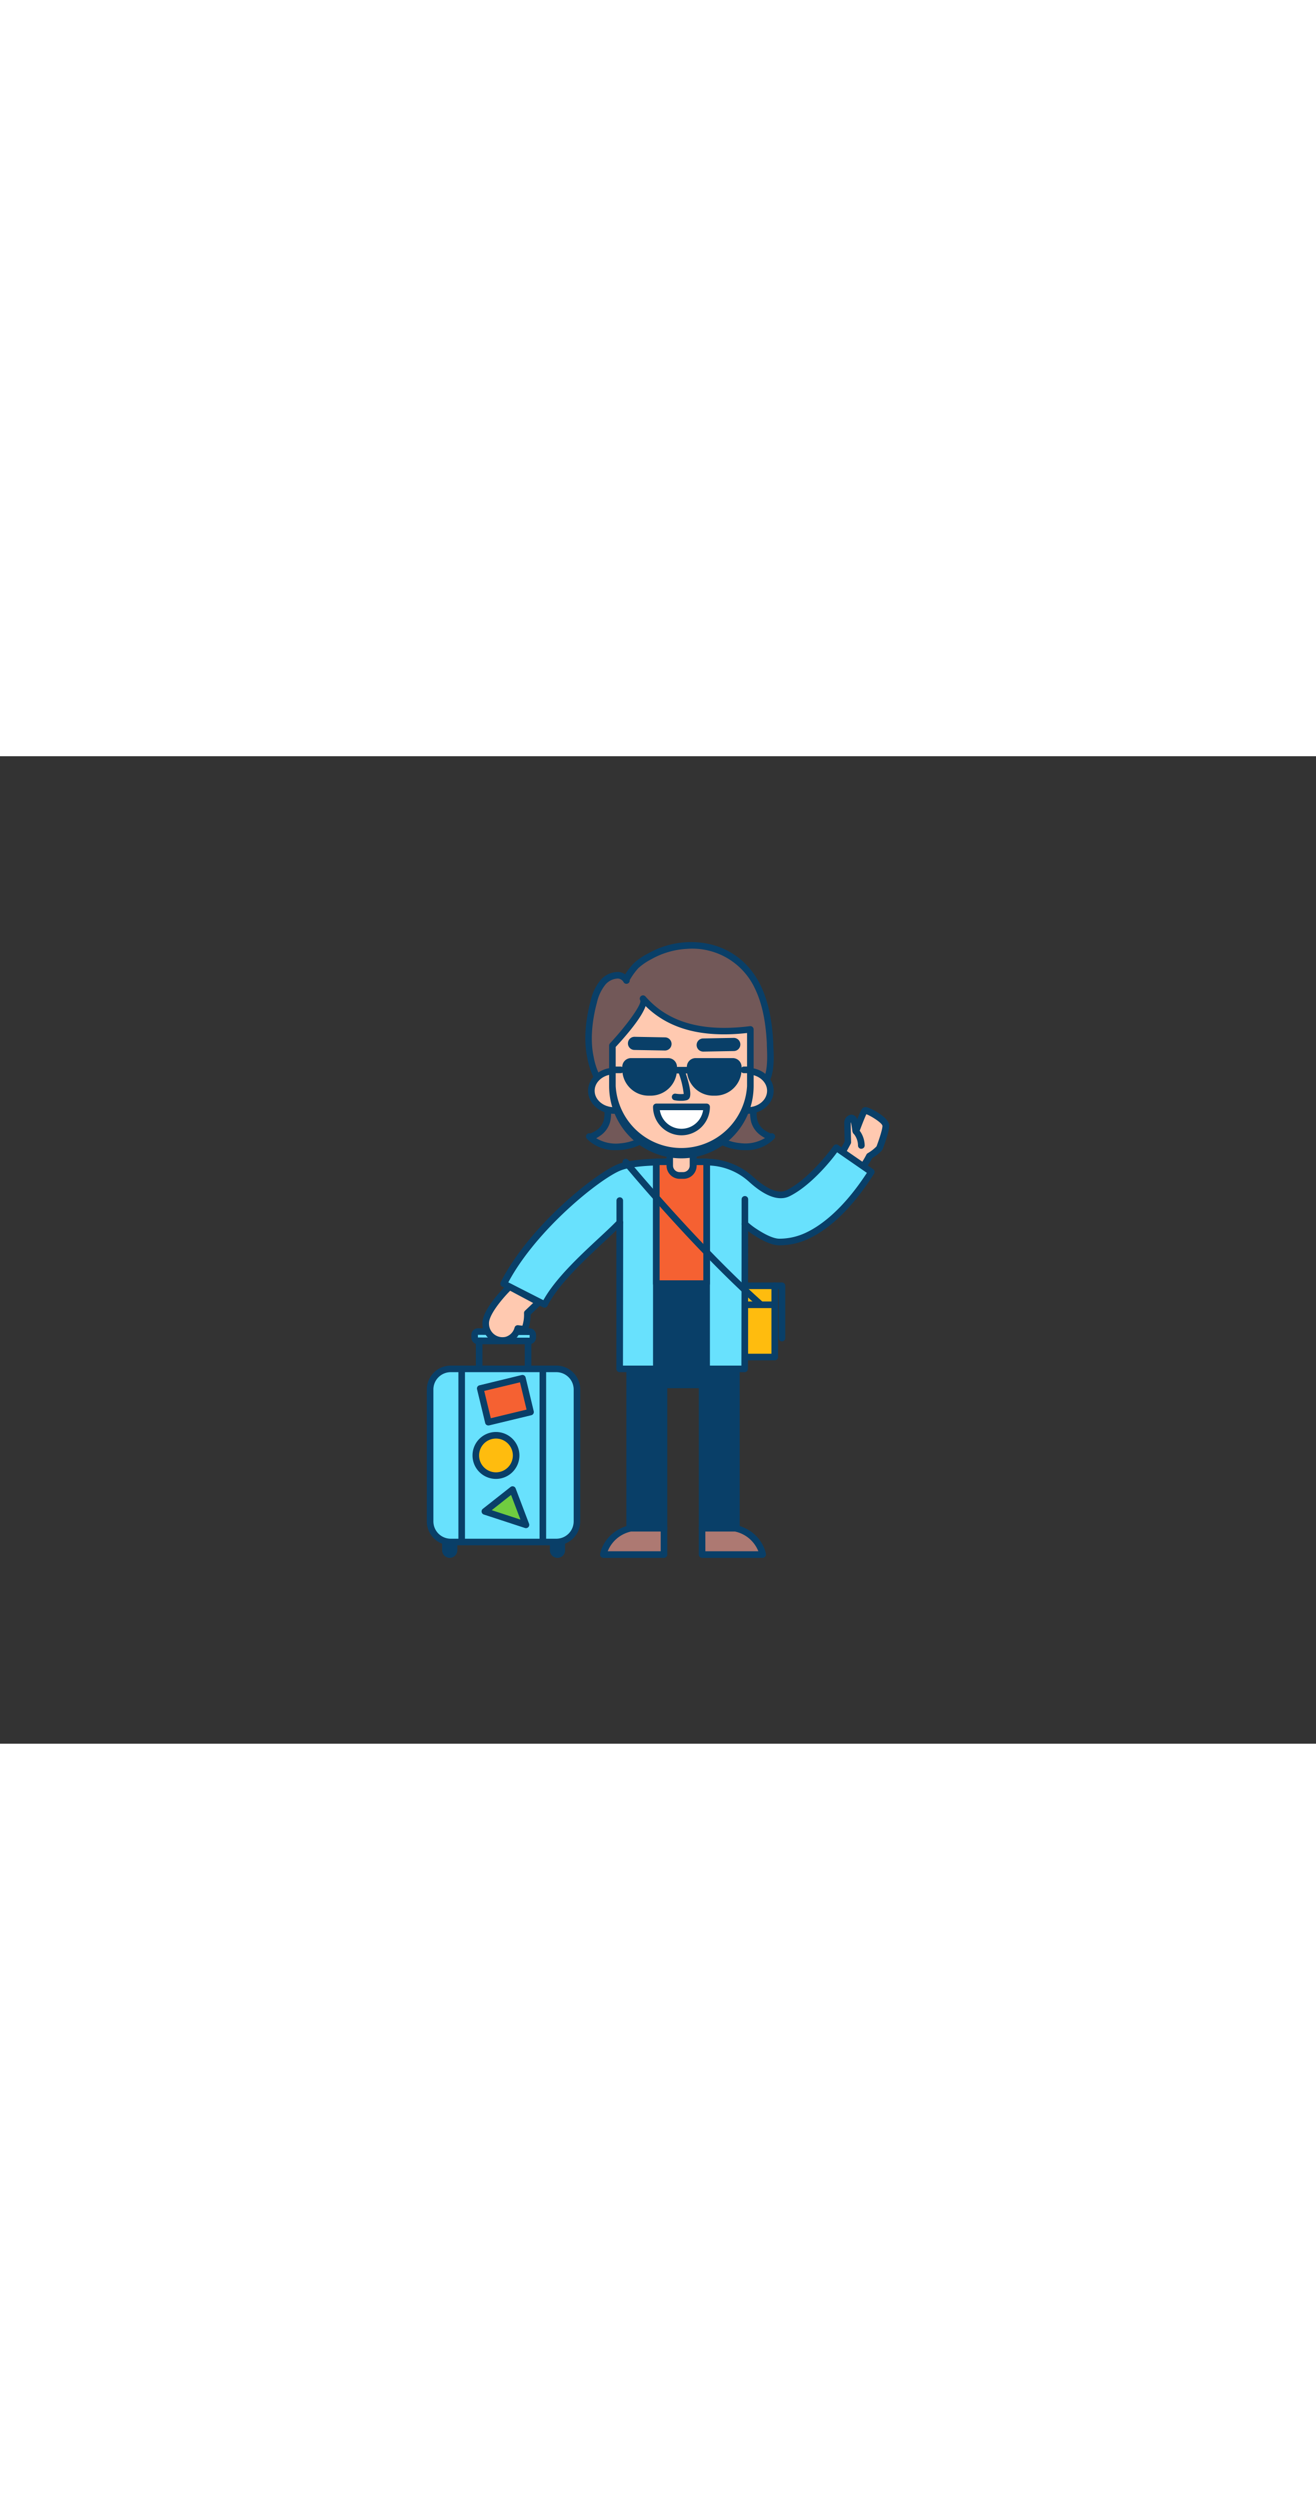 <svg xmlns="http://www.w3.org/2000/svg" viewBox="0 0 400 300" data-imageid="traveling-outline" imageName="Traveling" class="illustrations_image" style="width: 158px;"><rect x="0" y="0" width="400" height="300" fill="#333333" stroke="none"/><g id="_102_traveling_outline" data-name="#102_traveling_outline"><rect x="226.39" y="160.89" width="9.1" height="21.64" fill="#ffbc0e"/><path d="M235.48,183.53h-9.09a1,1,0,0,1-1-1V160.89a1,1,0,0,1,1-1h9.09a1,1,0,0,1,1,1v21.64A1,1,0,0,1,235.48,183.53Zm-8.09-2h7.09V161.89h-7.09Z" fill="#093f68"/><path d="M135.38,238.42H138a0,0,0,0,1,0,0v2.81a1.31,1.31,0,0,1-1.31,1.31h0a1.31,1.31,0,0,1-1.31-1.31v-2.81A0,0,0,0,1,135.38,238.42Z" fill="#093f68"/><path d="M136.69,243.54a2.32,2.32,0,0,1-2.31-2.32v-2.8a1,1,0,0,1,1-1H138a1,1,0,0,1,1,1v2.8A2.31,2.31,0,0,1,136.69,243.54Zm-.31-4.12v1.8a.31.31,0,1,0,.62,0v-1.8Z" fill="#093f68"/><path d="M168.14,238.42h2.63a0,0,0,0,1,0,0v2.81a1.31,1.31,0,0,1-1.31,1.31h0a1.31,1.31,0,0,1-1.31-1.31v-2.81a0,0,0,0,1,0,0Z" fill="#093f68"/><path d="M169.45,243.54a2.31,2.31,0,0,1-2.31-2.32v-2.8a1,1,0,0,1,1-1h2.62a1,1,0,0,1,1,1v2.8A2.31,2.31,0,0,1,169.45,243.54Zm-.31-4.12v1.8a.31.31,0,1,0,.62,0v-1.8Z" fill="#093f68"/><path d="M160.5,187.13H145.64a1,1,0,0,1-1-1v-8.68a1,1,0,0,1,1-1H160.5a1,1,0,0,1,1,1v8.68A1,1,0,0,1,160.5,187.13Zm-13.86-2H159.5v-6.68H146.64Z" fill="#093f68"/><rect x="130.77" y="186.13" width="44.6" height="52.6" rx="6.26" fill="#68e1fd" class="target-color"/><path d="M169.1,239.73H137a7.28,7.28,0,0,1-7.27-7.27V192.39a7.27,7.27,0,0,1,7.27-7.26H169.1a7.27,7.27,0,0,1,7.27,7.26v40.07A7.28,7.28,0,0,1,169.1,239.73ZM137,187.13a5.27,5.27,0,0,0-5.27,5.26v40.07a5.28,5.28,0,0,0,5.27,5.27H169.1a5.28,5.28,0,0,0,5.27-5.27V192.39a5.27,5.27,0,0,0-5.27-5.26Z" fill="#093f68"/><rect x="144.21" y="174.79" width="17.72" height="2.86" rx="1.05" fill="#68e1fd" class="target-color"/><path d="M160.88,178.65H145.26a2.06,2.06,0,0,1-2-2.06v-.75a2.05,2.05,0,0,1,2-2.05h15.62a2.05,2.05,0,0,1,2.05,2.05v.75A2.06,2.06,0,0,1,160.88,178.65Zm-15.62-2.86,0,.8,15.67.06a.06.06,0,0,0,.05-.06v-.75Z" fill="#093f68"/><path d="M140.33,239a1,1,0,0,1-1-1V186.87a1,1,0,0,1,2,0V238A1,1,0,0,1,140.33,239Z" fill="#093f68"/><path d="M165,239a1,1,0,0,1-1-1V186.87a1,1,0,0,1,2,0V238A1,1,0,0,1,165,239Z" fill="#093f68"/><rect x="147.03" y="190.4" width="13.18" height="10.53" transform="translate(-41.54 41.41) rotate(-13.54)" fill="#f56132"/><path d="M148.44,203.32a1.07,1.07,0,0,1-.52-.14,1,1,0,0,1-.45-.62L145,192.32a1,1,0,0,1,.11-.75,1,1,0,0,1,.62-.45L158.56,188a1,1,0,0,1,1.21.74L162.23,199a1,1,0,0,1-.74,1.21l-12.81,3.09Zm-1.26-10.49,2,8.29,10.87-2.62-2-8.29Z" fill="#093f68"/><circle cx="150.75" cy="212.43" r="6.13" fill="#ffbc0e"/><path d="M150.75,219.56a7.13,7.13,0,1,1,7.13-7.13A7.14,7.14,0,0,1,150.75,219.56Zm0-12.26a5.13,5.13,0,1,0,5.13,5.13A5.14,5.14,0,0,0,150.75,207.3Z" fill="#093f68"/><polygon points="155.8 222.79 147.37 229.43 159.87 233.52 155.8 222.79" fill="#70cc40"/><path d="M159.87,234.52a1.06,1.06,0,0,1-.31-.05l-12.5-4.09a1,1,0,0,1-.31-1.73l8.43-6.64a1,1,0,0,1,1.55.43l4.07,10.72a1,1,0,0,1-.93,1.36Zm-10.41-5.46,8.73,2.86-2.85-7.5Z" fill="#093f68"/><path d="M255.11,121.81c.23-.06,2.58-4.54,2.58-4.54s-.12-3.78-.11-5.63,1.43-2.16,1.83-1.25a29.31,29.31,0,0,1,.72,3.58c.08,0,2.21-6,2.74-6.31s6.06,2.61,6.34,4.47c.14.91-.79,3.93-1.87,6.8-.3.8-3.09,2.54-3.09,2.54a20.5,20.5,0,0,1-2.09,3.33Z" fill="#ffc9b0"/><path d="M262.16,125.8a1,1,0,0,1-.39-.08l-7-3a1,1,0,0,1-.61-1,1,1,0,0,1,.32-.67c.29-.41,1.35-2.33,2.25-4,0-.89-.11-3.82-.1-5.4a2.5,2.5,0,0,1,1.76-2.7,1.77,1.77,0,0,1,2,1,3.09,3.09,0,0,1,.14.4c1.18-3,1.49-3.38,1.94-3.61s.92-.31,2.85.68c1.08.56,4.63,2.52,4.94,4.53.19,1.26-.94,4.67-1.92,7.3-.33.88-1.91,2-3.27,2.89a18.87,18.87,0,0,1-2.12,3.31A1,1,0,0,1,262.16,125.8Zm-5.55-4.44,5.24,2.22a24.87,24.87,0,0,0,1.5-2.56,1,1,0,0,1,.37-.4,12.59,12.59,0,0,0,2.7-2.08c1.42-3.81,1.86-5.83,1.8-6.26-.14-.92-3.48-3-4.89-3.52-.48,1-1.38,3.31-1.75,4.29-.63,1.66-.74,2-1.49,1.92s-.95-.73-1.08-1.62c-.08-.53-.22-1.53-.38-2.15a1.72,1.72,0,0,0-.05.44c0,1.81.11,5.56.11,5.59a1,1,0,0,1-.11.5C257.65,119.5,257,120.63,256.61,121.36Zm-1.77-.51Zm0,0Z" fill="#093f68"/><path d="M261.79,119.27a1,1,0,0,1-1-1,5.69,5.69,0,0,0-1.35-3.63,1,1,0,0,1,1.38-1.45,7.68,7.68,0,0,1,2,5,1,1,0,0,1-.94,1.06Z" fill="#093f68"/><path d="M198.66,163.42h17.9a0,0,0,0,1,0,0v6.5a6.35,6.35,0,0,1-6.35,6.35H205a6.35,6.35,0,0,1-6.35-6.35v-6.5A0,0,0,0,1,198.66,163.42Z" fill="#093f68"/><path d="M210.21,177.27H205a7.36,7.36,0,0,1-7.35-7.35v-6.5a1,1,0,0,1,1-1h17.9a1,1,0,0,1,1,1v6.5A7.36,7.36,0,0,1,210.21,177.27Zm-10.55-12.85v5.5a5.36,5.36,0,0,0,5.35,5.35h5.2a5.36,5.36,0,0,0,5.35-5.35v-5.5Z" fill="#093f68"/><rect x="191.39" y="163.42" width="10.43" height="71.13" fill="#093f68"/><path d="M201.82,235.55H191.39a1,1,0,0,1-1-1V163.42a1,1,0,0,1,1-1h10.43a1,1,0,0,1,1,1v71.13A1,1,0,0,1,201.82,235.55Zm-9.43-2h8.43V164.42h-8.43Z" fill="#093f68"/><rect x="213.4" y="163.42" width="10.43" height="71.13" fill="#093f68"/><path d="M223.83,235.55H213.4a1,1,0,0,1-1-1V163.42a1,1,0,0,1,1-1h10.43a1,1,0,0,1,1,1v71.13A1,1,0,0,1,223.83,235.55Zm-9.43-2h8.43V164.42H214.4Z" fill="#093f68"/><path d="M201.82,234.55v8H183.4s1-6.15,8.31-8Z" fill="#ad7972"/><path d="M201.82,243.54H183.4a1,1,0,0,1-.77-.35,1,1,0,0,1-.22-.81c0-.28,1.18-6.83,9.06-8.8a1,1,0,0,1,.24,0h10.11a1,1,0,0,1,1,1v8A1,1,0,0,1,201.82,243.54Zm-17.1-2h16.1v-6h-9A9.89,9.89,0,0,0,184.72,241.54Z" fill="#093f68"/><path d="M213.4,234.55v8h18.43s-1-6.15-8.32-8Z" fill="#ad7972"/><path d="M231.83,243.54H213.4a1,1,0,0,1-1-1v-8a1,1,0,0,1,1-1h10.11a.93.93,0,0,1,.24,0c7.88,2,9,8.52,9.06,8.8a1,1,0,0,1-.22.81A1,1,0,0,1,231.83,243.54Zm-17.43-2h16.1a9.87,9.87,0,0,0-7.11-6h-9Z" fill="#093f68"/><path d="M165.54,166.54c4.62-9.09,17-18.86,22.84-24.95v44.54h38l.06-44a21,21,0,0,0,2.42,1.93c2.61,1.78,5.72,3.52,8.07,3.52a19.92,19.92,0,0,0,8.86-2.07c10.77-5.26,18.17-17.86,19.09-19.2L254.2,119c-1.92,2.8-8.31,10.71-14.68,13.82-3.45,1.68-7.83-1.17-11.17-4.18a20.17,20.17,0,0,0-13.74-5.26c-5.51.06-20.06-.84-26.18,1.47s-26.6,18.26-35.32,35.43Z" fill="#68e1fd" class="target-color"/><path d="M226.35,187.13h-38a1,1,0,0,1-1-1V144c-1.24,1.21-2.65,2.52-4.11,3.88-6,5.62-13.53,12.6-16.84,19.11a1,1,0,0,1-1.34.44l-12.43-6.31a1,1,0,0,1-.5-.58,1,1,0,0,1,.06-.77c8.76-17.24,29.2-33.4,35.86-35.91,5-1.89,15.31-1.7,22.11-1.58,1.75,0,3.27.06,4.41,0A21.3,21.3,0,0,1,229,127.85c2.93,2.64,7.06,5.49,10.07,4,6.17-3,12.54-11,14.29-13.48a1,1,0,0,1,1.39-.26l10.65,7.35a1,1,0,0,1,.42.65,1,1,0,0,1-.16.75c-.08.11-.2.29-.36.55-6,9.32-12.42,15.7-19.13,19a20.81,20.81,0,0,1-9.29,2.18c-2.17,0-5-1.21-8.64-3.69-.3-.21-.59-.42-.85-.62l-.06,41.86A1,1,0,0,1,226.35,187.13Zm-37-2h36l.06-43a1,1,0,0,1,.61-.92,1,1,0,0,1,1.08.2,21.1,21.1,0,0,0,2.29,1.83c4.05,2.76,6.32,3.34,7.51,3.34a18.88,18.88,0,0,0,8.41-2c4.36-2.13,11-7,18.18-18l-9.05-6.25C252,123.68,246,130.71,240,133.67c-3.22,1.57-7.35.11-12.28-4.34a19.07,19.07,0,0,0-13.06-5c-1.16,0-2.69,0-4.47,0-6.64-.12-16.69-.31-21.37,1.45-6.14,2.31-25.66,17.84-34.32,34.06l10.66,5.42c3.65-6.56,10.91-13.32,16.79-18.79,2.16-2,4.21-3.92,5.75-5.52a1,1,0,0,1,1.72.69Z" fill="#093f68"/><rect x="199.49" y="123.26" width="15.3" height="67.69" fill="#093f68"/><path d="M214.78,192H199.49a1,1,0,0,1-1-1V123.26a1,1,0,0,1,1-1h15.29a1,1,0,0,1,1,1V191A1,1,0,0,1,214.78,192Zm-14.29-2h13.29V124.26H200.49Z" fill="#093f68"/><rect x="199.49" y="123.26" width="15.3" height="36.96" fill="#f56132"/><path d="M214.78,161.22H199.49a1,1,0,0,1-1-1v-37a1,1,0,0,1,1-1h15.29a1,1,0,0,1,1,1v37A1,1,0,0,1,214.78,161.22Zm-14.29-2h13.29v-35H200.49Z" fill="#093f68"/><path d="M179.12,115.55c2.35,2.59,6.17,3.37,9.65,3,3.88-.36,7.82-2.07,9.92-5.35s1.72-8.21-1.45-10.46-10.32-1.48-12,2.44c-.76,1.74-.22,3.85-.74,5.66a6.47,6.47,0,0,1-2.19,3.28C182,114.43,179.54,116,179.12,115.55Z" fill="#725858"/><path d="M187.27,119.67a11.83,11.83,0,0,1-8.89-3.44h0a1,1,0,0,1,1.08-1.62,10.53,10.53,0,0,0,2.2-1.22,5.55,5.55,0,0,0,1.85-2.78,9.75,9.75,0,0,0,.23-2.3,9.16,9.16,0,0,1,.55-3.48,7.35,7.35,0,0,1,5-3.85c3.06-.85,6.48-.45,8.51,1,3.82,2.72,4,8.31,1.71,11.82-2.05,3.21-6,5.38-10.66,5.81C188.32,119.65,187.79,119.67,187.27,119.67Zm-6.05-3.62a11.6,11.6,0,0,0,7.46,1.55c4-.37,7.44-2.19,9.17-4.89s1.66-7.09-1.19-9.11c-1.52-1.08-4.39-1.37-6.82-.69a5.38,5.38,0,0,0-3.71,2.72,7.49,7.49,0,0,0-.39,2.72,10.77,10.77,0,0,1-.31,2.81,7.48,7.48,0,0,1-2.52,3.79A12.59,12.59,0,0,1,181.22,116.05Z" fill="#093f68"/><path d="M234.62,115.55c-2.36,2.59-6.17,3.37-9.66,3-3.87-.36-7.82-2.07-9.91-5.35s-1.72-8.21,1.45-10.46,10.32-1.48,12,2.44c.75,1.74.22,3.85.74,5.66a6.41,6.41,0,0,0,2.19,3.28C231.78,114.43,234.2,116,234.62,115.55Z" fill="#725858"/><path d="M226.47,119.67c-.52,0-1.06,0-1.6-.07-4.62-.43-8.61-2.6-10.67-5.81-2.25-3.51-2.1-9.1,1.72-11.82,2-1.44,5.45-1.84,8.51-1a7.3,7.3,0,0,1,5,3.85,8.79,8.79,0,0,1,.55,3.48,9.23,9.23,0,0,0,.24,2.3,5.55,5.55,0,0,0,1.85,2.78,10.53,10.53,0,0,0,2.2,1.22,1,1,0,0,1,1,.2,1,1,0,0,1,.07,1.42h0A11.79,11.79,0,0,1,226.47,119.67Zm-5.3-17.12a7.32,7.32,0,0,0-4.09,1c-2.85,2-2.91,6.43-1.19,9.11s5.15,4.52,9.17,4.89a11.6,11.6,0,0,0,7.46-1.55,12.59,12.59,0,0,1-1.69-1.1,7.48,7.48,0,0,1-2.52-3.79,10.77,10.77,0,0,1-.31-2.81,7.49,7.49,0,0,0-.39-2.72,5.38,5.38,0,0,0-3.71-2.72A10.09,10.09,0,0,0,221.17,102.55Z" fill="#093f68"/><path d="M203.56,120.23h7.15a0,0,0,0,1,0,0v4.12a3,3,0,0,1-3,3H206.6a3,3,0,0,1-3-3v-4.12A0,0,0,0,1,203.56,120.23Z" fill="#ffc9b0"/><path d="M207.68,128.39H206.6a4,4,0,0,1-4-4v-4.12a1,1,0,0,1,1-1h7.15a1,1,0,0,1,1,1v4.12A4,4,0,0,1,207.68,128.39Zm-3.12-7.16v3.12a2,2,0,0,0,2,2h1.08a2,2,0,0,0,2-2v-3.12Z" fill="#093f68"/><path d="M183.89,100.83a14.06,14.06,0,0,1-2.12-2.78,22.46,22.46,0,0,1-2.27-6.57c-1.16-5.35-.42-11.63,1-16.87a14.12,14.12,0,0,1,2.82-5.9c1.86-2,5.39-3.38,7.12-.58-.32-.53,2.44-4,2.9-4.44a19,19,0,0,1,4.14-2.9,25.48,25.48,0,0,1,11.12-3.28c9.47-.54,17.57,4,21.69,12.58,2.55,5.3,3.44,11.21,3.74,17,.18,3.48.78,10.33-2.29,12.86-1.64,1.35-6.57.32-8.68.39l-18.87.59c-3.28.1-6.56-.13-9.85,0a22.29,22.29,0,0,0-4.22.56c-1,.22-2.38,1-3.35.93A4.72,4.72,0,0,1,183.89,100.83Z" fill="#725858"/><path d="M186.82,103.4h-.1a5.51,5.51,0,0,1-3.53-1.86h0a14.53,14.53,0,0,1-2.28-3,23,23,0,0,1-2.39-6.86c-1.42-6.58,0-13.69,1-17.34a14.94,14.94,0,0,1,3-6.31,7.08,7.08,0,0,1,5.5-2.49,4,4,0,0,1,2,.74,20.09,20.09,0,0,1,2.54-3.3A19.76,19.76,0,0,1,197,59.92a26.48,26.48,0,0,1,11.56-3.41c9.94-.56,18.4,4.35,22.64,13.15,2.24,4.66,3.46,10.19,3.84,17.41l0,.66c.21,3.86.58,10.32-2.69,13-1.48,1.22-4.42,1-7,.75a20.87,20.87,0,0,0-2.26-.13l-18.88.59c-1.71.05-3.45,0-5.13,0s-3.15-.06-4.72,0a21.24,21.24,0,0,0-4,.54,10.61,10.61,0,0,0-1.1.36A7.46,7.46,0,0,1,186.82,103.4Zm-2.23-3.28a3.83,3.83,0,0,0,2.2,1.28,6.27,6.27,0,0,0,1.76-.47,10.84,10.84,0,0,1,1.34-.43,22.2,22.2,0,0,1,4.42-.58c1.61,0,3.24,0,4.81,0s3.37.07,5,0L223,99.37a24.73,24.73,0,0,1,2.5.13c1.88.16,4.73.41,5.58-.29,2.49-2,2.14-8.11,2-11.36l0-.67c-.36-7-1.52-12.24-3.64-16.65a21,21,0,0,0-20.73-12A24.58,24.58,0,0,0,198,61.66,18.54,18.54,0,0,0,194,64.4a21.53,21.53,0,0,0-2.6,3.62,1,1,0,0,1-1.85.64,2.13,2.13,0,0,0-1.69-1.12,5.2,5.2,0,0,0-3.84,1.84,13.26,13.26,0,0,0-2.59,5.5c-.94,3.47-2.32,10.22-1,16.39a21.18,21.18,0,0,0,2.16,6.28,13.23,13.23,0,0,0,2,2.57Zm6.69-32.52h0Z" fill="#093f68"/><ellipse cx="186.69" cy="101.65" rx="6.95" ry="5.99" fill="#ffc9b0"/><path d="M186.69,108.64c-4.38,0-7.95-3.13-7.95-7s3.57-7,7.95-7,7.95,3.14,7.95,7S191.08,108.64,186.69,108.64Zm0-12c-3.28,0-5.95,2.24-5.95,5s2.67,5,5.95,5,5.95-2.24,5.95-5S190,96.66,186.69,96.66Z" fill="#093f68"/><ellipse cx="227.21" cy="101.65" rx="6.95" ry="5.99" fill="#ffc9b0"/><path d="M227.21,108.64c-4.38,0-8-3.13-8-7s3.57-7,8-7,7.95,3.14,7.95,7S231.6,108.64,227.21,108.64Zm0-12c-3.28,0-6,2.24-6,5s2.67,5,6,5,5.95-2.24,5.95-5S230.49,96.66,227.21,96.66Z" fill="#093f68"/><path d="M207.14,121.17h0a21,21,0,0,1-21-21V87.9s11-11.88,9.32-14.26c8.48,9.7,20.9,10.8,32.61,9.33v17.24A21,21,0,0,1,207.14,121.17Z" fill="#ffc9b0"/><path d="M207.14,122.17a22,22,0,0,1-22-22V87.9a1,1,0,0,1,.27-.68c5.32-5.73,9.63-11.82,9.22-13a1,1,0,0,1,.2-1.35,1,1,0,0,1,1.38.14c6.88,7.87,17.26,10.82,31.73,9a1,1,0,0,1,1.13,1v17.24A22,22,0,0,1,207.14,122.17Zm-20-33.87v11.91a20,20,0,0,0,39.93,0V84.09c-13.6,1.51-23.72-1.17-30.84-8.18C195,79.46,190.42,84.78,187.17,88.3Z" fill="#093f68"/><path d="M214.78,106.53a7.65,7.65,0,0,1-15.29,0Z" fill="#fff"/><path d="M207.14,115.17a8.66,8.66,0,0,1-8.65-8.64,1,1,0,0,1,1-1h15.29a1,1,0,0,1,1,1A8.65,8.65,0,0,1,207.14,115.17Zm-6.58-7.64a6.65,6.65,0,0,0,13.15,0Z" fill="#093f68"/><path d="M207,104.69a11.05,11.05,0,0,1-1.95-.17,1,1,0,0,1,.34-2,9.33,9.33,0,0,0,2.43.09A26.69,26.69,0,0,0,206.19,96a1,1,0,0,1,1.89-.67c.9,2.54,2.29,7,1.51,8.47a1.39,1.39,0,0,1-.88.71A7.33,7.33,0,0,1,207,104.69Z" fill="#093f68"/><path d="M202.12,89.41h0l-9.26-.17a2,2,0,0,1,0-4h0l9.26.17a2,2,0,0,1,0,4Z" fill="#093f68"/><path d="M213.74,89.74a2,2,0,0,1,0-4l9.25-.17a2,2,0,1,1,.08,4l-9.26.17Z" fill="#093f68"/><path d="M191.88,91.71h11.22a2.67,2.67,0,0,1,2.67,2.67v.75a8,8,0,0,1-8,8h-.63a8,8,0,0,1-8-8v-.75a2.67,2.67,0,0,1,2.67-2.67Z" fill="#093f68"/><path d="M211.51,91.71h11.22a2.67,2.67,0,0,1,2.67,2.67v.75a8,8,0,0,1-8,8h-.63a8,8,0,0,1-8-8v-.75a2.67,2.67,0,0,1,2.67-2.67Z" fill="#093f68"/><path d="M188.66,96.29h-2.49a1,1,0,0,1,0-2h2.49a1,1,0,0,1,0,2Z" fill="#093f68"/><path d="M208.84,96.38h-3.07a1,1,0,1,1,0-2h3.07a1,1,0,1,1,0,2Z" fill="#093f68"/><path d="M228.1,96.29h-2a1,1,0,0,1,0-2h2a1,1,0,0,1,0,2Z" fill="#093f68"/><path d="M226.41,143.13a1,1,0,0,1-1-1v-7.51a1,1,0,0,1,2,0v7.51A1,1,0,0,1,226.41,143.13Z" fill="#093f68"/><path d="M163.75,165.87l-3.48,3.3a12.33,12.33,0,0,1-.77,4.93l-2.13-.25a5,5,0,0,1-3.45,3.51,5.1,5.1,0,0,1-6.29-5c-.25-4,7.25-11.25,7.25-11.25Z" fill="#ffc9b0"/><path d="M152.78,178.48a6,6,0,0,1-6.14-6c-.28-4.34,6.74-11.26,7.54-12a1,1,0,0,1,1.16-.16l8.88,4.71a1,1,0,0,1,.22,1.6l-3.15,3a15.24,15.24,0,0,1-.84,4.83,1,1,0,0,1-1.07.7l-1.34-.17a5.65,5.65,0,0,1-3.91,3.4A6.14,6.14,0,0,1,152.78,178.48Zm2.28-16.09c-2.76,2.79-6.58,7.54-6.43,10a4.11,4.11,0,0,0,5.08,4,4,4,0,0,0,2.69-2.78,1,1,0,0,1,1.09-.75l1.29.16a11,11,0,0,0,.5-3.71,1,1,0,0,1,.3-.86l2.47-2.34Z" fill="#093f68"/><path d="M230.93,167.32a1,1,0,0,1-.66-.26c-19.69-17.55-40.66-42.91-40.87-43.17a1,1,0,0,1,1.54-1.27c.21.25,21.09,25.5,40.66,42.95a1,1,0,0,1,.08,1.41A1,1,0,0,1,230.93,167.32Z" fill="#093f68"/><path d="M188.38,142.59a1,1,0,0,1-1-1V135a1,1,0,1,1,2,0v6.55A1,1,0,0,1,188.38,142.59Z" fill="#093f68"/><path d="M237.69,177.78a1,1,0,0,1-1-1V161.89h-1.21a1,1,0,0,1,0-2h2.21a1,1,0,0,1,1,1v15.89A1,1,0,0,1,237.69,177.78Z" fill="#093f68"/><path d="M235.14,167.66H227a1,1,0,0,1,0-2h8.17a1,1,0,0,1,0,2Z" fill="#093f68"/></g></svg>